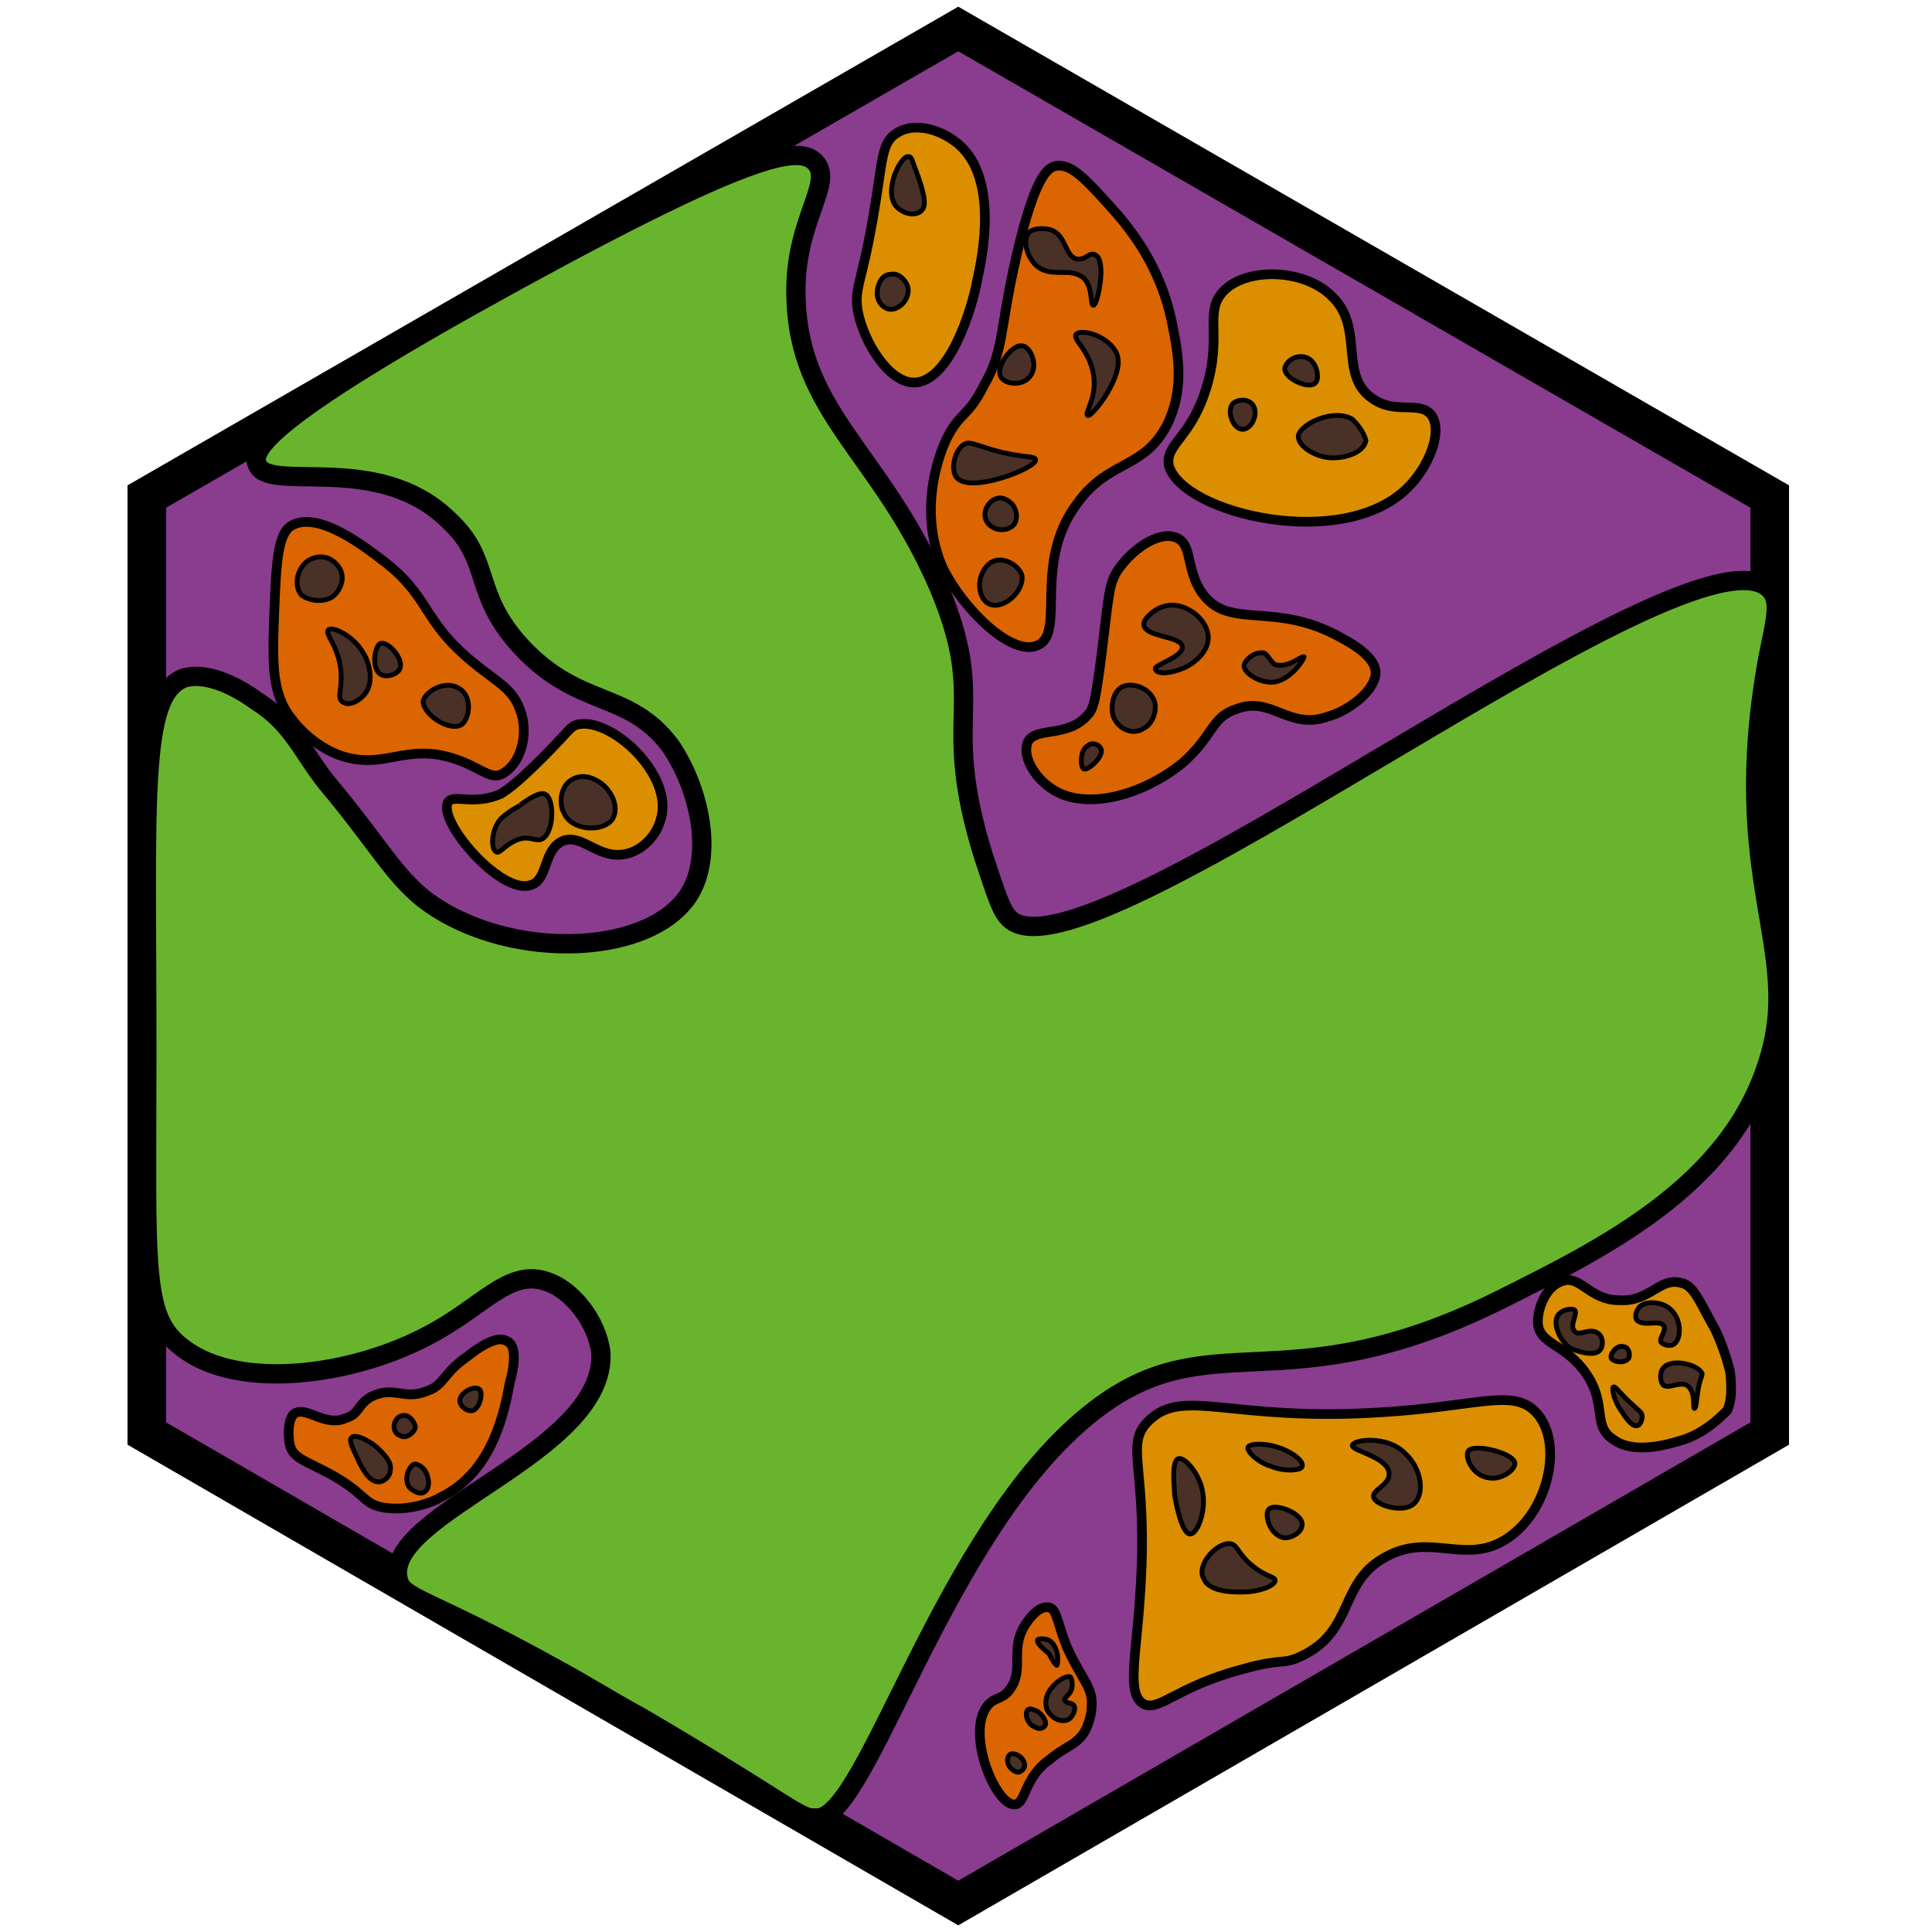 <?xml version="1.0" encoding="utf-8"?><!-- Generator: Adobe Illustrator 26.0.3, SVG Export Plug-In . SVG Version: 6.00 Build 0)  --><svg version="1.1" id="Ebene_2_00000126308112139821010380000011903406711838980787_"	 xmlns="http://www.w3.org/2000/svg" xmlns:xlink="http://www.w3.org/1999/xlink" x="0px" y="0px" viewBox="0 0 100 100"	 style="enable-background:new 0 0 100 100;" xml:space="preserve"><style type="text/css">	.st0{fill:#8A3C8F;stroke:#000000;stroke-width:2;stroke-miterlimit:10;}	.st1{fill:#69B42D;stroke:#000000;stroke-miterlimit:10;}	.st2{fill:#DB8F00;stroke:#000000;stroke-width:0.5;stroke-miterlimit:10;}	.st3{fill:#DB6500;stroke:#000000;stroke-width:0.5;stroke-miterlimit:10;}	.st4{fill:#493127;stroke:#000000;stroke-width:0.25;stroke-miterlimit:10;}	.st5{fill:#493127;stroke:#000000;stroke-width:0.25;stroke-miterlimit:10;}	.st6{fill:none;stroke:#000000;stroke-width:0.25;stroke-miterlimit:10;}</style><polygon class="st0" points="7.6,74.2 49.6,98.5 91.6,74.2 91.6,25.7 49.6,1.5 7.6,25.7 "/><path class="st1" d="M91.5,55c1.9-5.9-2.1-9.3,0-20.9c0.4-2,0.7-3,0.1-3.6c-4-4.1-35.7,21.1-39.4,17c-0.4-0.4-0.7-1.4-1.3-3.2	c-2.3-7.4,0.3-7.7-2.3-13.9c-3-7-7.3-9-7.4-15.1c-0.1-3.9,2-5.8,1-6.9c-0.8-0.8-2.8-0.8-15.4,6.1c-12.6,6.9-13.8,8.7-13.5,9.5	c0.5,1.6,6.2-0.7,9.9,2.9c2.3,2.1,1.2,3.8,3.8,6.6c3,3.2,5.5,2.2,7.7,5.1c1.5,2.2,2.3,5.7,0.9,7.8c-2.2,3.2-9.6,3.3-13.7,0.1	c-1.6-1.3-2.4-2.9-5-6c-1.2-1.5-1.8-3.1-3.6-4.2c-0.8-0.6-2.5-1.6-3.8-1.2C7.2,36,7.6,41.4,7.6,54.4c0,11.4-0.3,13.8,1.9,15.4	c2.9,2.2,8.8,1.4,12.7-0.7c2.7-1.4,4.1-3.4,6-2.8c1.4,0.4,2.7,2.1,2.9,3.7c0.3,5.2-11.2,8.3-10.5,11.7c0.2,1.1,1.4,0.9,8.4,4.8	c1.3,0.7,2.2,1.3,4.2,2.4c7,4.1,8,5.1,8.8,5.2c0,0,0.2,0,0.3,0c2.6,0,6.5-14.8,14.1-20.9c6.2-5,9.9-0.3,21.2-5.9	C83,64.6,89.5,61.4,91.5,55z"/><path class="st2" d="M32.4,44.2c0.9-0.2,1.6-1,1.8-1.8c0.7-2.3-2.6-5.3-4.3-4.9c-0.4,0.1-0.4,0.3-1.8,1.7c-1.1,1.1-1.7,1.6-2.2,1.9	c-1.4,0.6-2.4,0-2.7,0.4c-0.6,1,2.8,4.9,4.3,4.3c0.9-0.3,0.6-1.9,1.7-2.3C30.2,43.2,31,44.5,32.4,44.2z"/><path class="st3" d="M26.9,36.7c-0.4-1.1-1.2-1.4-2.4-2.4c-2.7-2.2-2.2-3.4-4.7-5.3c-0.8-0.6-3.3-2.6-4.7-1.8	c-0.7,0.4-0.8,1.8-0.9,4.4c-0.1,2.4-0.1,3.7,0.4,4.8c0.1,0.3,1.1,2,3,2.7c2.3,0.8,3.4-0.7,6,0.2c1.2,0.4,1.7,1,2.3,0.8	C27,39.6,27.4,37.9,26.9,36.7z"/><g>	<path class="st2" d="M89.4,73c0.1-0.2,0.2-0.6,0.2-1c0-0.4,0-0.8-0.1-1.2c-0.3-1.1-0.7-2-0.9-2.3c-0.7-1.3-1-2-1.6-2.1		c-1.1-0.3-1.6,1-3.2,0.9c-1.5,0-2-1.3-2.9-1c-0.8,0.2-1.3,1.3-1.3,2.1c0,1.2,1.4,1.1,2.5,2.7c1.1,1.6,0.3,2.7,1.4,3.4		c1.2,0.9,3.3,0.1,3.7,0C88.3,74.1,89,73.4,89.4,73z"/>	<path class="st4" d="M87.7,72.9c0.1,0,0.1-0.4,0.2-1c0.1-0.6,0.2-0.6,0.2-0.8c-0.2-0.5-1.6-0.8-2-0.3c-0.2,0.2-0.2,0.7,0,0.9		c0.3,0.2,0.8-0.2,1.2,0C87.8,72,87.6,72.9,87.7,72.9z"/>	<path class="st4" d="M84.7,73.8c0.2,0,0.3-0.3,0.3-0.5c0-0.2-0.2-0.3-0.4-0.5c-0.8-0.7-1-1.1-1.1-1c-0.1,0.1,0.1,0.8,0.4,1.2		C84.1,73.3,84.4,73.8,84.7,73.8z"/>	<path class="st4" d="M86.6,69.6c-0.2,0.1-0.5,0-0.6-0.1c-0.2-0.2,0.3-0.6,0.1-0.9c-0.2-0.3-1.1,0.1-1.4-0.3c-0.1-0.2,0-0.5,0.2-0.7		c0.4-0.3,1.2-0.2,1.6,0.2C87.1,68.4,87,69.4,86.6,69.6z"/>	<path class="st4" d="M84.3,70.3c0.1-0.2,0-0.6-0.3-0.6c-0.3-0.1-0.7,0.4-0.6,0.6C83.5,70.5,84.1,70.6,84.3,70.3z"/>	<path class="st4" d="M82.8,69.9c0.2-0.2,0.2-0.7-0.1-0.9c-0.4-0.3-1,0.2-1.2-0.1c-0.3-0.3,0.2-0.9,0-1.1c-0.2-0.1-0.6,0-0.8,0.2		c-0.4,0.4,0,1.4,0.6,1.8C81.8,70,82.5,70.2,82.8,69.9z"/></g><g>	<path class="st2" d="M59.5,73.5c-1.4,1.3,0,2.4-0.5,9.2c-0.2,3.1-0.7,5,0.2,5.5c0.8,0.4,1.7-0.9,5.1-1.8c2.1-0.6,2.1-0.2,3.1-0.7		c2.7-1.3,1.9-3.8,4.3-5.1c2.3-1.3,4.1,0.4,6.2-0.9c2.3-1.4,3.1-5.2,1.5-6.7c-1.2-1.1-3-0.2-7.9,0.1C63.7,73.6,61.3,71.8,59.5,73.5z		"/>	<path class="st4" d="M61,75.5c0.3-0.1,1,0.7,1.2,1.5c0.3,1.1-0.2,2.4-0.6,2.4c-0.4,0-0.7-1.4-0.8-2C60.8,77.1,60.6,75.6,61,75.5z"		/>	<path class="st4" d="M65.7,78.1c0.3-0.3,1.7,0.2,1.7,0.8c0,0.4-0.5,0.7-0.9,0.7C65.7,79.5,65.4,78.3,65.7,78.1z"/>	<path class="st4" d="M63.7,79.9c0.4,0.1,0.4,0.6,1.2,1.2c0.6,0.5,1.1,0.5,1.1,0.7c0,0.3-0.9,0.6-1.6,0.6c-0.2,0-1.8,0.1-2.1-0.7		C61.9,81,63,79.8,63.7,79.9z"/>	<path class="st4" d="M65.8,75.9c-0.7-0.2-1.3-0.8-1.2-1c0.1-0.2,0.9-0.2,1.5,0c0.7,0.2,1.4,0.7,1.3,1		C67.4,76.1,66.5,76.2,65.8,75.9z"/>	<path class="st4" d="M70,74.8c-0.1,0.3,1.9,0.6,1.9,1.5c0,0.6-0.9,0.8-0.8,1.2c0.1,0.4,1.4,0.8,2,0.4c0.7-0.5,0.5-1.9-0.4-2.7		C71.8,74.3,70.1,74.5,70,74.8z"/>	<path class="st4" d="M76,75.1c-0.2,0.3,0.2,1.3,1.1,1.4c0.7,0.1,1.4-0.5,1.3-0.8C78.3,75.2,76.3,74.7,76,75.1z"/></g><g>	<path class="st3" d="M68.7,37.1c1.1-0.3,2.4-1.3,2.5-2.2c0-0.2,0.1-0.9-1.8-1.9c-3.4-1.9-5.7-0.4-7.1-2.2c-1-1.3-0.5-2.7-1.5-3		c-0.9-0.3-2.3,0.7-3,1.8c-0.4,0.7-0.4,1.1-0.8,4.4c-0.3,2.3-0.4,2.7-0.7,3c-1,1.2-2.7,0.6-3.1,1.4c-0.3,0.7,0.3,1.8,1.2,2.4		c1.7,1.2,4.7,0.4,6.8-1.3c1.6-1.4,1.5-2.4,2.8-2.8C65.8,36,66.7,37.8,68.7,37.1z"/>	<path class="st5" d="M65.2,33.8c-0.3,0-0.7,0.3-0.8,0.6c-0.1,0.4,0.8,1,1.6,0.9c0.9-0.2,1.5-1.2,1.5-1.3c-0.1-0.1-0.8,0.6-1.5,0.4		C65.6,34.1,65.6,33.7,65.2,33.8z"/>	<path class="st5" d="M61.2,34.6c0.1,0,1.1-0.5,1.3-1.3c0.3-1.1-1.2-2.3-2.3-1.9c-0.4,0.1-1,0.6-1,0.9c0,0.7,2,0.6,2,1.2		c0,0.5-1.4,0.9-1.4,1.1C59.8,34.9,60.5,34.9,61.2,34.6z"/>	<path class="st5" d="M59.8,36.6c0-0.9-1.2-1.4-1.8-1c-0.4,0.3-0.5,0.9-0.4,1.4c0.2,0.7,1,1.1,1.6,0.7C59.6,37.5,59.8,37,59.8,36.6z		"/>	<path class="st5" d="M57,38.8c-0.1-0.3-0.5-0.4-0.7-0.2c-0.4,0.2-0.4,1.1-0.2,1.2C56.3,39.9,57.1,39.2,57,38.8z"/></g><g>	<path class="st2" d="M72.9,25.2c1-1,1.8-2.8,1.2-3.7c-0.6-0.8-1.9,0-3.1-0.9c-1.7-1.2-0.4-3.6-2-5.2c-1.4-1.5-4.5-1.6-5.7-0.3		c-1,1.1,0,2.3-0.9,5.1c-0.8,2.5-2.1,2.8-1.9,3.9C61.2,26.6,69.6,28.6,72.9,25.2z"/>	<path class="st4" d="M70,21.7c-1-0.6-2.8,0.3-2.8,0.9c0,0.5,0.9,1.1,1.8,1.1c0.7,0,1.6-0.3,1.7-0.9C70.6,22.4,70.3,22,70,21.7z"/>	<path class="st4" d="M64.8,20.9c-0.3-0.3-0.8-0.2-1,0c-0.3,0.4,0,1.2,0.4,1.3c0.3,0.1,0.6-0.2,0.7-0.5C65,21.5,65,21.1,64.8,20.9z"		/>	<path class="st4" d="M68.1,19.8c0.2-0.2,0.1-1.1-0.5-1.3c-0.6-0.2-1.1,0.3-1.1,0.6C66.5,19.6,67.8,20.2,68.1,19.8z"/></g><g>	<path class="st3" d="M56.1,89.7c0.3-0.5,0.4-1.1,0.4-1.3c0.1-1.1-0.5-1.4-1.3-3.2c-0.5-1.3-0.5-1.9-0.9-2c-0.5-0.1-1,0.5-1.3,1		c-0.7,1.2,0,2.2-0.7,3.2c-0.4,0.6-0.8,0.4-1.2,0.9c-1.1,1.4,0.4,5.1,1.4,5.1c0.6,0,0.5-1.4,1.8-2.3C55.1,90.4,55.6,90.4,56.1,89.7z		"/>	<path class="st5" d="M55.1,88c0-0.2,0.4-0.3,0.4-0.8c0,0,0-0.3-0.1-0.4c-0.2-0.1-0.7,0.2-1,0.6c-0.1,0.1-0.4,0.6-0.2,1.1		c0.2,0.4,0.7,0.7,1.1,0.5c0.2-0.1,0.4-0.5,0.3-0.7C55.5,88.1,55.2,88.2,55.1,88z"/>	<path class="st5" d="M53.6,89.4c-0.4-0.1-0.6-0.7-0.4-0.9c0.1-0.1,0.3,0,0.3,0c0.4,0.1,0.7,0.6,0.6,0.8		C54,89.5,53.7,89.5,53.6,89.4z"/>	<path class="st5" d="M53,91.2c-0.1-0.3-0.5-0.5-0.7-0.4c-0.2,0.1-0.2,0.5,0,0.7c0.1,0.1,0.3,0.3,0.5,0.2C53,91.6,53.1,91.4,53,91.2		z"/>	<path class="st5" d="M54.7,86.2c0.1-0.1,0.1-1-0.4-1.3c-0.2-0.1-0.6-0.1-0.6,0c0,0.1,0,0.2,0.6,0.7C54.6,86.2,54.7,86.2,54.7,86.2z		"/></g><path class="st6" d="M54.1,23.3"/><g>	<path class="st3" d="M53.7,33.4c1.5-0.6-0.3-4.3,2.1-7.4c1.6-2.2,3.4-1.7,4.6-4c0.9-1.8,0.6-3.6,0.3-5.1c-0.6-3.2-2.3-5.2-3.4-6.4		c-1.1-1.2-1.9-2.1-2.7-1.9c-0.3,0.1-1,0.3-2,4.7c-0.9,3.9-0.6,4.8-1.7,6.7c-0.8,1.6-1.2,1.3-1.9,2.7c-0.2,0.4-1.6,3.5-0.2,6.7		C49.9,31.6,52.4,34,53.7,33.4z"/>	<path class="st5" d="M57.5,20c0.3-0.6,0.5-1.2,0.3-1.7c-0.4-0.9-1.8-1.3-2.1-1c-0.2,0.3,0.7,0.8,0.9,2.1c0.2,1.2-0.5,2-0.3,2.1		C56.4,21.6,57.1,20.8,57.5,20z"/>	<path class="st5" d="M53.6,23.8c0-0.2-0.5-0.1-1.8-0.4c-1.2-0.3-1.6-0.6-1.9-0.4c-0.5,0.3-0.7,1.3-0.4,1.7		C50.2,25.6,53.7,24.2,53.6,23.8z"/>	<path class="st5" d="M52.4,26.1c-0.2-0.2-0.5-0.4-0.8-0.3c-0.4,0.1-0.7,0.6-0.6,1c0.1,0.5,0.8,0.8,1.3,0.5		C52.7,27.1,52.7,26.5,52.4,26.1z"/>	<path class="st5" d="M51.6,29c-0.6,0.1-0.9,0.8-0.9,1.3c0,0.4,0.2,0.9,0.6,1c0.7,0.2,1.7-0.7,1.6-1.5C52.8,29.4,52.2,28.9,51.6,29z		"/>	<path class="st5" d="M53.3,19.5c0.5-0.6,0-1.6-0.4-1.6c-0.5-0.1-1.4,1.1-1.1,1.6C52,19.9,52.9,20,53.3,19.5z"/>	<path class="st5" d="M56.6,15.8c-0.2,0,0-0.9-0.5-1.4c-0.7-0.6-1.6,0-2.4-0.6c-0.6-0.5-0.8-1.5-0.4-1.8c0.2-0.2,0.8-0.2,1.1-0.1		c0.8,0.3,0.7,1.3,1.3,1.5c0.5,0.1,0.7-0.4,1-0.2C57.3,13.5,56.8,15.8,56.6,15.8z"/></g><g>	<path class="st2" d="M47.3,19.8c1.8,0,3-3.7,3.3-5.4c0.2-0.9,1.2-5.4-1.2-7.1c-0.8-0.6-2.1-1-3-0.4c-0.8,0.5-0.7,1.4-1.2,4.3		c-0.6,3.5-1,3.7-0.8,4.9C44.7,17.7,46,19.8,47.3,19.8z"/>	<path class="st4" d="M46,16c0.5,0.1,1.1-0.5,1-1.1c-0.1-0.4-0.5-0.8-0.9-0.7c-0.5,0-0.7,0.6-0.7,1C45.4,15.5,45.6,15.9,46,16z"/>	<path class="st4" d="M47.7,10.9c0.3-0.3,0.1-1-0.3-2.1c-0.2-0.5-0.2-0.7-0.4-0.7c-0.4,0-1.3,1.8-0.6,2.6		C46.8,11.1,47.4,11.2,47.7,10.9z"/></g><path class="st4" d="M31.7,42.4c0.3-0.5,0.1-1.2-0.4-1.7c-0.3-0.3-1-0.7-1.6-0.4c-0.7,0.3-0.8,1.3-0.5,1.8	C29.6,43,31.2,43.1,31.7,42.4z"/><path class="st4" d="M28.1,43.4c0.6-0.4,0.6-2.1,0.1-2.3c-0.4-0.2-1.7,0.9-1.3,0.6l0,0c0,0-0.6,0.3-1,0.7c-0.5,0.6-0.5,1.6-0.2,1.7	c0.2,0.1,0.5-0.5,1.3-0.7C27.5,43.3,27.8,43.6,28.1,43.4z"/><path class="st5" d="M23.9,37.5c0.4-0.3,0.6-1.5-0.2-1.9c-0.7-0.4-1.7,0.2-1.8,0.7C21.9,37,23.3,37.9,23.9,37.5z"/><path class="st5" d="M19.7,34.9c0.3,0.2,0.9,0,1-0.3c0.2-0.5-0.6-1.4-1-1.3C19.4,33.4,19.2,34.6,19.7,34.9z"/><path class="st5" d="M18.9,35.9c0.6-0.8,0-2-0.1-2.1c-0.5-0.9-1.6-1.4-1.8-1.2c-0.2,0.2,0.4,0.7,0.6,1.8c0.2,1.1-0.2,1.7,0.1,1.9	C18,36.6,18.6,36.3,18.9,35.9z"/><path class="st5" d="M17.2,30.9c0.5-0.4,0.7-1.1,0.3-1.6c-0.3-0.4-0.8-0.6-1.3-0.4c-0.7,0.2-1.1,1.3-0.6,1.9	C16,31.1,16.7,31.2,17.2,30.9z"/><g>	<path class="st3" d="M15,74.8c0.2,0.7,0.8,0.8,2.1,1.5c1.8,1,1.7,1.5,2.6,1.7c1.4,0.3,2.8-0.3,3.1-0.5c2.7-1.3,3.3-4.4,3.6-6		c0.2-0.7,0.4-1.9-0.2-2.1c-0.5-0.3-1.5,0.4-2,0.8c-1.3,0.9-1.2,1.5-2.1,1.8c-1.2,0.5-1.7-0.3-2.9,0.3c-0.7,0.4-0.6,0.9-1.3,1.1		c-1.1,0.5-2.1-0.7-2.7-0.2C14.9,73.5,14.9,74.3,15,74.8z"/>	<path class="st5" d="M18.2,74.4c-0.2,0.2,0.2,0.8,0.4,1.3c0.3,0.6,0.6,1,1,1c0.3,0,0.6-0.3,0.6-0.6c0.1-0.4-0.3-0.8-0.6-1.1		C19.2,74.6,18.4,74.2,18.2,74.4z"/>	<path class="st5" d="M21.5,73.9c-0.1,0.3-0.5,0.6-0.8,0.4c-0.3-0.1-0.4-0.5-0.2-0.8c0.1-0.2,0.4-0.3,0.6-0.2		C21.3,73.4,21.5,73.7,21.5,73.9z"/>	<path class="st5" d="M23.8,72.5c0,0.3,0.4,0.6,0.7,0.5c0.4-0.2,0.5-1,0.3-1.1C24.5,71.7,23.8,72.1,23.8,72.5z"/>	<path class="st5" d="M21.9,76c0.3,0.3,0.4,1,0.1,1.2c-0.2,0.2-0.6,0-0.8-0.2c-0.3-0.4-0.1-1,0.2-1.2C21.6,75.7,21.9,76,21.9,76z"/></g></svg>